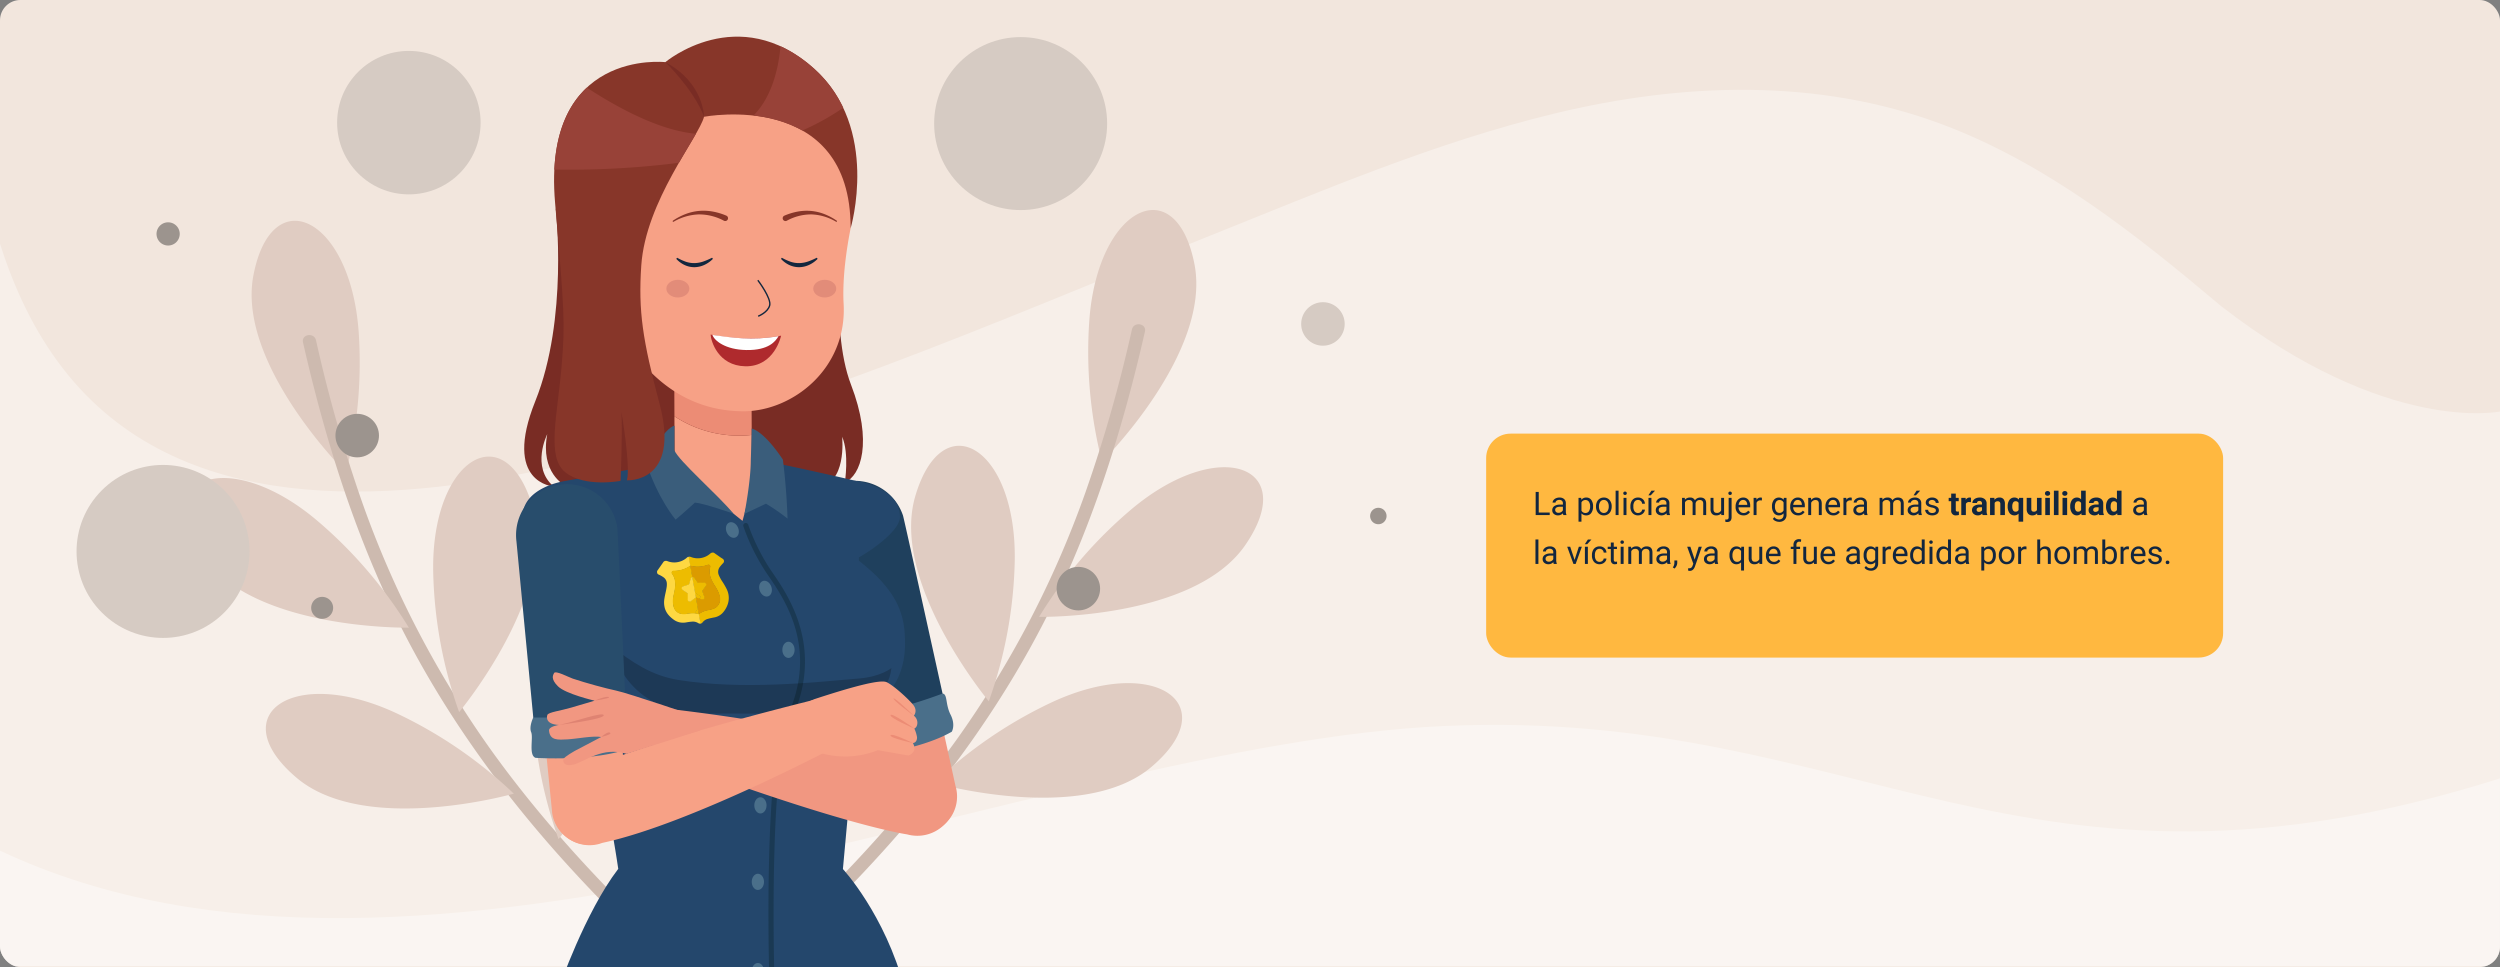<svg xmlns="http://www.w3.org/2000/svg" xmlns:xlink="http://www.w3.org/1999/xlink" width="1228" height="475" viewBox="0 0 1228 475">
  <rect x="0" y="0" width="1228" height="475" fill="#808080" stroke="none"/>
  <defs>
    <clipPath id="clip-path">
      <rect id="Rectángulo_35867" data-name="Rectángulo 35867" width="1228" height="475" rx="10" fill="none"/>
    </clipPath>
    <clipPath id="clip-path-2">
      <rect id="Rectángulo_35868" data-name="Rectángulo 35868" width="1227.694" height="475" rx="13" transform="translate(0.285)" fill="none"/>
    </clipPath>
  </defs>
  <g id="pasos7" transform="translate(-185.999 -6514.488)">
    <g id="Grupo_132115" data-name="Grupo 132115" transform="translate(185.999 6514.488)">
      <g id="Grupo_131933" data-name="Grupo 131933">
        <g id="Grupo_131932" data-name="Grupo 131932" clip-path="url(#clip-path)">
          <g id="Enmascarar_grupo_70" data-name="Enmascarar grupo 70">
            <g id="Grupo_131152" data-name="Grupo 131152">
              <rect id="Rectángulo_35714" data-name="Rectángulo 35714" width="1228" height="475" fill="#f2e6dd"/>
              <path id="Trazado_123569" data-name="Trazado 123569" d="M1228,202.125s-55.28,11.708-136.984-51.752c-41.708-35.172-85.719-70.1-137.148-89.333C892.731,38.169,826.381,40.615,763.72,55.729c-58.168,14.031-114.1,37.894-169.471,60.092C488.412,158.251,382.378,205.6,270.613,229.838,189.765,247.369,87.7,254.478,30.862,180.951,16.807,162.769,6.919,141.6,0,119.689V474.648H1227.965C1227.965,387.6,1228,202.125,1228,202.125Z" fill="#fff" opacity="0.36" style="isolation: isolate"/>
              <path id="Trazado_123570" data-name="Trazado 123570" d="M0,417.838c208.4,98.208,506.15-52.248,710.014-61.255s283.087,100,517.965,25.764v92.3H0Z" fill="#fff" opacity="0.39" style="isolation: isolate"/>
            </g>
          </g>
        </g>
      </g>
      <g id="Grupo_132065" data-name="Grupo 132065" transform="translate(-0.131)">
        <g id="Grupo_132064" data-name="Grupo 132064" clip-path="url(#clip-path-2)">
          <g id="Grupo_132155" data-name="Grupo 132155" transform="translate(0.707 -8.856)">
            <g id="Grupo_132125" data-name="Grupo 132125" transform="translate(398.138 112.019)">
              <g id="Grupo_132124" data-name="Grupo 132124">
                <g id="Grupo_132117" data-name="Grupo 132117" transform="translate(135.817)">
                  <path id="Trazado_125192" data-name="Trazado 125192" d="M573.614,241.087s53.909-53.514,45.415-97c-9.13-46.743-47.48-28.413-51.637,27.453A218.484,218.484,0,0,0,573.614,241.087Z" transform="translate(-566.838 -117.462)" fill="#e0ccc2"/>
                </g>
                <g id="Grupo_132119" data-name="Grupo 132119" transform="translate(4.154 56.122)">
                  <g id="Grupo_132118" data-name="Grupo 132118">
                    <path id="Trazado_125193" data-name="Trazado 125193" d="M426.761,459.1c24.264-24.3,47.037-50.08,67.085-78A489.815,489.815,0,0,0,557.06,259.758a702.25,702.25,0,0,0,22.831-80.023c.921-4.042,7.317-3.018,6.388,1.059-10.741,47.115-25.169,93.543-46.7,136.92-21.311,42.944-49.3,82.088-81.351,117.65Q446.4,448.5,433.918,461.023Z" transform="translate(-426.761 -177.171)" fill="#cdbaaf"/>
                  </g>
                </g>
                <g id="Grupo_132120" data-name="Grupo 132120" transform="translate(111.682 126.34)">
                  <path id="Trazado_125194" data-name="Trazado 125194" d="M541.161,325.382s75.948,1.3,101.181-35.115c27.125-39.146-12.759-53.84-55.689-17.851A218.447,218.447,0,0,0,541.161,325.382Z" transform="translate(-541.161 -251.876)" fill="#e0ccc2"/>
                </g>
                <g id="Grupo_132121" data-name="Grupo 132121" transform="translate(48.829 115.817)">
                  <path id="Trazado_125195" data-name="Trazado 125195" d="M512.451,366.174s-48.638-58.345-36.093-100.836c13.485-45.677,49.94-23.823,48.826,32.186A218.427,218.427,0,0,1,512.451,366.174Z" transform="translate(-474.29 -240.68)" fill="#e0ccc2"/>
                </g>
                <g id="Grupo_132122" data-name="Grupo 132122" transform="translate(0 178.198)">
                  <path id="Trazado_125196" data-name="Trazado 125196" d="M460.5,432.542S411.865,374.2,424.409,331.706c13.485-45.677,49.94-23.823,48.827,32.187A218.442,218.442,0,0,1,460.5,432.542Z" transform="translate(-422.341 -307.048)" fill="#e0ccc2"/>
                </g>
                <g id="Grupo_132123" data-name="Grupo 132123" transform="translate(60.125 232.391)">
                  <path id="Trazado_125197" data-name="Trazado 125197" d="M486.309,413.687s73.053,20.808,106.811-7.885c36.289-30.844,1.531-55.31-49.218-31.585A218.469,218.469,0,0,0,486.309,413.687Z" transform="translate(-486.309 -364.704)" fill="#e0ccc2"/>
                </g>
              </g>
            </g>
            <g id="Grupo_132134" data-name="Grupo 132134" transform="translate(90.212 117.322)">
              <g id="Grupo_132133" data-name="Grupo 132133">
                <g id="Grupo_132126" data-name="Grupo 132126" transform="translate(32.81)">
                  <path id="Trazado_125198" data-name="Trazado 125198" d="M175.965,246.729s-53.908-53.514-45.414-97c9.13-46.742,47.479-28.412,51.636,27.454A218.453,218.453,0,0,1,175.965,246.729Z" transform="translate(-129.643 -123.104)" fill="#e0ccc2"/>
                </g>
                <g id="Grupo_132128" data-name="Grupo 132128" transform="translate(57.961 56.122)">
                  <g id="Grupo_132127" data-name="Grupo 132127">
                    <path id="Trazado_125199" data-name="Trazado 125199" d="M316.011,464.74c-24.264-24.3-47.037-50.08-67.084-78A489.76,489.76,0,0,1,185.712,265.4a702.234,702.234,0,0,1-22.831-80.023c-.921-4.043-7.317-3.018-6.388,1.059,10.742,47.114,25.169,93.543,46.7,136.92,21.312,42.944,49.3,82.088,81.352,117.65q11.836,13.133,24.314,25.658Z" transform="translate(-156.401 -182.812)" fill="#cdbaaf"/>
                  </g>
                </g>
                <g id="Grupo_132129" data-name="Grupo 132129" transform="translate(0 126.34)">
                  <path id="Trazado_125200" data-name="Trazado 125200" d="M204.778,331.024s-75.948,1.3-101.181-35.116c-27.125-39.145,12.759-53.84,55.689-17.85A218.446,218.446,0,0,1,204.778,331.024Z" transform="translate(-94.736 -257.518)" fill="#e0ccc2"/>
                </g>
                <g id="Grupo_132130" data-name="Grupo 132130" transform="translate(121.978 115.816)">
                  <path id="Trazado_125201" data-name="Trazado 125201" d="M237.267,371.816s48.639-58.346,36.093-100.837c-13.485-45.677-49.94-23.823-48.826,32.187A218.467,218.467,0,0,0,237.267,371.816Z" transform="translate(-224.509 -246.321)" fill="#e0ccc2"/>
                </g>
                <g id="Grupo_132131" data-name="Grupo 132131" transform="translate(170.806 178.198)">
                  <path id="Trazado_125202" data-name="Trazado 125202" d="M289.216,438.184s48.638-58.345,36.093-100.837c-13.484-45.677-49.94-23.822-48.826,32.187A218.459,218.459,0,0,0,289.216,438.184Z" transform="translate(-276.458 -312.69)" fill="#e0ccc2"/>
                </g>
                <g id="Grupo_132132" data-name="Grupo 132132" transform="translate(39.798 232.391)">
                  <path id="Trazado_125203" data-name="Trazado 125203" d="M258.879,419.328s-73.053,20.809-106.811-7.884c-36.289-30.844-1.531-55.31,49.218-31.585A218.455,218.455,0,0,1,258.879,419.328Z" transform="translate(-137.078 -370.346)" fill="#e0ccc2"/>
                </g>
              </g>
            </g>
            <g id="Grupo_132135" data-name="Grupo 132135" transform="translate(19.424 27.072)">
              <circle id="Elipse_4837" data-name="Elipse 4837" cx="31.947" cy="31.947" r="31.947" transform="matrix(0.226, -0.974, 0.974, 0.226, 269.446, 234.364)" fill="#d6cbc3"/>
              <circle id="Elipse_4838" data-name="Elipse 4838" cx="42.487" cy="42.487" r="42.487" transform="translate(0 252.644) rotate(-45)" fill="#d6cbc3"/>
              <circle id="Elipse_4839" data-name="Elipse 4839" cx="42.487" cy="42.487" r="42.487" transform="translate(438.853)" fill="#d6cbc3"/>
              <circle id="Elipse_4840" data-name="Elipse 4840" cx="35.236" cy="35.236" r="35.236" transform="translate(145.595 6.79)" fill="#d6cbc3"/>
              <circle id="Elipse_4841" data-name="Elipse 4841" cx="10.688" cy="10.688" r="10.688" transform="translate(619.137 130.218)" fill="#d6cbc3"/>
              <circle id="Elipse_4842" data-name="Elipse 4842" cx="8.604" cy="8.604" r="8.604" transform="matrix(0.169, -0.986, 0.986, 0.169, 358.675, 100.823)" fill="#d6cbc3"/>
            </g>
            <g id="Grupo_132154" data-name="Grupo 132154" transform="translate(76.299 26.856)">
              <path id="Trazado_125204" data-name="Trazado 125204" d="M429.025,123.111s-7.369,51.62,3.557,80.007,4.795,44.859-2.994,48.1c0,0,2.23-14.08-1.319-22.43,0,0,2.5,24.214-12.524,24.421,0,0-24.525,6.263-48.321,0,0,0-42.269,10.646-75.458-.626,0,0-12.108-6.053-8.559-25.048,0,0-8.135,16.074,3.134,25.674,0,0-25.261-1.46-8.98-41.956S287.587,116.8,287.587,116.8Z" transform="translate(-91.477 -32.259)" fill="#792c24"/>
              <g id="Grupo_132137" data-name="Grupo 132137" transform="translate(317.886 217.903)">
                <path id="Trazado_125205" data-name="Trazado 125205" d="M422.942,290.474a21.447,21.447,0,0,1,40.837-13.126c.571,1.774,29.165,131.713,29.165,131.713a18.138,18.138,0,0,1-34.529,11.1Z" transform="translate(-418.362 -258.912)" fill="#f19781"/>
                <g id="Grupo_132136" data-name="Grupo 132136">
                  <path id="Trazado_125206" data-name="Trazado 125206" d="M444.678,383.993l-25.365-92.734a25,25,0,0,1,47.621-15.225c.424,1.323,12.458,55.8,21.447,96.6A144.356,144.356,0,0,1,444.678,383.993Z" transform="translate(-418.135 -258.685)" fill="#1f405d"/>
                  <path id="Trazado_125207" data-name="Trazado 125207" d="M487.862,370.151a222.15,222.15,0,0,1-44.123,11.609s-1.4,4.754.215,7.293.6,11.365,4.27,12.046c0,0,28.151-2.939,44.17-12.205,0,0,2.006-3.3-.606-8.4S490.4,370.431,487.862,370.151Z" transform="translate(-419.64 -265.381)" fill="#4a6f8a"/>
                </g>
              </g>
              <g id="Grupo_132142" data-name="Grupo 132142" transform="translate(179.786 155.255)">
                <g id="Grupo_132141" data-name="Grupo 132141" transform="translate(0)">
                  <g id="Grupo_132139" data-name="Grupo 132139" transform="translate(70.98)">
                    <g id="Grupo_132138" data-name="Grupo 132138" transform="translate(3.518)">
                      <path id="Trazado_125208" data-name="Trazado 125208" d="M388.563,234.418l.12,31-37.925.149-.159-40.324A57.641,57.641,0,0,0,388.563,234.418Z" transform="translate(-350.477 -194.028)" fill="#f7a186"/>
                      <path id="Trazado_125209" data-name="Trazado 125209" d="M350.591,223.246l-.122-31.064,37.926-.149.16,40.391A57.641,57.641,0,0,1,350.591,223.246Z" transform="translate(-350.469 -192.033)" fill="#ec8c75"/>
                    </g>
                    <path id="Trazado_125210" data-name="Trazado 125210" d="M380.779,284.751c-13.653.318-30.608-31.009-34.053-35.119,7.353-1.316,18.394-3.889,24.8-3.961,6.072-.066,15.08,1.973,21.331,3.073C392.6,251.745,395.343,284.414,380.779,284.751Z" transform="translate(-346.726 -195.255)" fill="#f7a186"/>
                  </g>
                  <path id="Trazado_125211" data-name="Trazado 125211" d="M271.21,276.118c0-14.716,20.756-17.69,20.756-17.69,10.8-2.035,28.316-4.638,39.779-7.4,0,0,5.41-1.211,12.425-2.468,3.444,4.109,35.1,29.439,35.1,29.439s7.421-27.107,7.68-30.106c6.639,1.167,11.72,2.392,11.72,2.392,20.38,4.285,36.61,8.145,36.61,8.145s21.31,2.974,21.31,17.69c0,6.649-13.911,16.351-20.173,19.806v1.626c20.038,15.67,22.675,27.411,22.675,40.785,0,27.956-23.578,34.806-23.578,34.806l-6.981,76.436c-43.731,22.883-110.3-.634-110.3-.634-7.242-49.335-18.578-81.042-23.815-112.581a289.143,289.143,0,0,1-3.284-40.886C284.387,291.69,271.21,282.5,271.21,276.118Z" transform="translate(-271.21 -195.388)" fill="#24476c"/>
                  <path id="Trazado_125212" data-name="Trazado 125212" d="M390.748,231.667s5.636.747,15.317,15.248c0,0,1.8,13.326,2.287,28.967a97.76,97.76,0,0,0-10.59-7.315l-10.589,5.01s3.134-15.942,3.134-26.494C390.306,247.084,390.748,235,390.748,231.667Z" transform="translate(-278.176 -194.414)" fill="#3a5d7b"/>
                  <path id="Trazado_125213" data-name="Trazado 125213" d="M349.712,230.177l-.034,12.055c1.954,5.088,21.472,22,29.035,31.146,0,0-15.005-5.233-18.958-5.422,0,0-6.609,6.046-9.5,8.349,0,0-8.688-10.13-14.717-28.7C335.542,247.6,344.826,231.154,349.712,230.177Z" transform="translate(-275.074 -194.324)" fill="#3a5d7b"/>
                  <path id="Trazado_125214" data-name="Trazado 125214" d="M429.672,461.8s20.672,22.234,30.32,58.554c0,0-8.2,31.172-45.925,36.407l-18.131-40.793-19.685,40.79s-53.217,4.612-86.054-36.4c0,0,12.857-37.263,29.148-58.554Z" transform="translate(-272.351 -208.238)" fill="#24476c"/>
                  <g id="Grupo_132140" data-name="Grupo 132140" transform="translate(108.423 83.645)">
                    <path id="Trazado_125215" data-name="Trazado 125215" d="M400.53,502.289h0c.692,0,1.272-.385,1.254-1.078-.016-.572-2.678-101.2,7.654-122.04,17.675-35.653-.625-62.283-8.441-73.678l-.67-.95a100.945,100.945,0,0,1-11.321-22.66,1.254,1.254,0,0,0-2.384.782,101.427,101.427,0,0,0,11.636,23.314l.672.982c8.207,11.966,25.284,36.866,8.262,71.2-10.607,21.394-7.978,120.756-7.914,123.119C399.3,501.96,399.855,502.289,400.53,502.289Z" transform="translate(-386.562 -281.024)" fill="#1a3953"/>
                  </g>
                  <path id="Trazado_125216" data-name="Trazado 125216" d="M406.995,347.051c0-2.2,1.346-3.981,3.007-3.981s3.008,1.783,3.008,3.981-1.345,3.98-3.008,3.98S406.995,349.25,406.995,347.051Z" transform="translate(-279.367 -201.106)" fill="#4a6f8a"/>
                  <path id="Trazado_125217" data-name="Trazado 125217" d="M395.166,316.079c-.731-2.072-.055-4.2,1.511-4.755s3.43.681,4.161,2.754.055,4.2-1.511,4.753S395.9,318.153,395.166,316.079Z" transform="translate(-278.638 -199.191)" fill="#4a6f8a"/>
                  <path id="Trazado_125218" data-name="Trazado 125218" d="M377.915,285.623c-.869-2.017-.338-4.187,1.188-4.844s3.467.446,4.337,2.465.337,4.187-1.187,4.846S378.786,287.644,377.915,285.623Z" transform="translate(-277.595 -197.352)" fill="#4a6f8a"/>
                  <path id="Trazado_125219" data-name="Trazado 125219" d="M398.793,387.606c.527-2.134,2.322-3.528,4.008-3.112s2.629,2.484,2.1,4.619-2.32,3.527-4.008,3.111S398.267,389.741,398.793,387.606Z" transform="translate(-278.865 -203.59)" fill="#4a6f8a"/>
                  <path id="Trazado_125220" data-name="Trazado 125220" d="M392.338,428.331c0-2.2,1.346-3.982,3.008-3.982s3.007,1.783,3.007,3.982-1.345,3.98-3.007,3.98S392.338,430.529,392.338,428.331Z" transform="translate(-278.486 -205.988)" fill="#4a6f8a"/>
                  <path id="Trazado_125221" data-name="Trazado 125221" d="M391.005,468.3c0-2.2,1.347-3.982,3.008-3.982s3.008,1.784,3.008,3.982-1.345,3.98-3.008,3.98S391.005,470.5,391.005,468.3Z" transform="translate(-278.406 -208.389)" fill="#4a6f8a"/>
                  <path id="Trazado_125222" data-name="Trazado 125222" d="M391.005,514.94c0-2.2,1.347-3.982,3.008-3.982s3.008,1.783,3.008,3.982-1.345,3.98-3.008,3.98S391.005,517.138,391.005,514.94Z" transform="translate(-278.406 -211.191)" fill="#4a6f8a"/>
                  <path id="Trazado_125223" data-name="Trazado 125223" d="M455.209,356.122s-4.958,4.2-15.74,5.126c-21.761,1.879-57.454,5.793-88.921.737-13.2-2.121-22.9-8.789-32.845-16.582,0,0,5.926,33.835,47.292,33.152S452.615,382.955,455.209,356.122Z" transform="translate(-274.003 -201.246)" opacity="0.2"/>
                  <g id="Q4mahs" transform="matrix(0.985, -0.174, 0.174, 0.985, -2911.058, -2193.938)">
                    <g id="Grupo_133787" data-name="Grupo 133787" transform="translate(2530.703 2779.084)">
                      <path id="Trazado_126891" data-name="Trazado 126891" d="M2784.136,2812.429h-.26a.4.4,0,0,1-.145-.344q-.02-2.052,0-4.1a.562.562,0,0,1,.053-.25,2.276,2.276,0,0,1,1.073-.564,10.565,10.565,0,0,1,3.55-.692,14.923,14.923,0,0,0,3.353-.3,4.806,4.806,0,0,0,3.62-4.439,12.185,12.185,0,0,0-.852-4.853c-.453-1.286-1.047-2.521-1.438-3.831a12.731,12.731,0,0,1-.6-3.311,7.734,7.734,0,0,1,.686-3.561c.055-.118.1-.24.145-.362a.814.814,0,0,0-.918-1.124c-.5.06-1,.149-1.512.195a13.877,13.877,0,0,1-4.131-.261,15.3,15.3,0,0,1-2.652-.863.7.7,0,0,1-.332-.248,1.059,1.059,0,0,1-.053-.446q-.007-1.714,0-3.428a.933.933,0,0,1,.06-.443c.094-.16.25-.111.38-.1a1.793,1.793,0,0,1,.723.273,9.121,9.121,0,0,0,5.494,1.345,8.921,8.921,0,0,0,4.166-1.334,1.943,1.943,0,0,1,1.527-.227,1.014,1.014,0,0,1,.485.31c.889.888,1.781,1.774,2.665,2.668.32.324.688.594,1,.929a1.361,1.361,0,0,1-.181,1.99,19.83,19.83,0,0,0-2,1.6,4.028,4.028,0,0,0-1.175,3.918,18.965,18.965,0,0,0,1.149,3.412,33.728,33.728,0,0,1,1.431,3.935,9.671,9.671,0,0,1-1.164,8.128,11.849,11.849,0,0,1-3.064,3.276,7.536,7.536,0,0,1-3.352,1.23c-.625.087-1.257.025-1.88.076a24.8,24.8,0,0,0-2.556.166,4.938,4.938,0,0,0-2.5,1.226A1.681,1.681,0,0,1,2784.136,2812.429Z" transform="translate(-2767.225 -2779.084)" fill="#edbc00"/>
                      <path id="Trazado_126892" data-name="Trazado 126892" d="M2547.357,2779.153q0,2.208,0,4.415c0,.018-.007.036-.01.053a.311.311,0,0,1-.17.141,14.229,14.229,0,0,1-6.428,1.179,15.543,15.543,0,0,1-1.836-.221.86.86,0,0,0-.885.27.838.838,0,0,0-.083.946,7.788,7.788,0,0,1,.719,2.317,10.066,10.066,0,0,1-.184,3.542,25.875,25.875,0,0,1-1.372,4.022,17.661,17.661,0,0,0-1.147,3.786,7.543,7.543,0,0,0,.032,3.059,4.6,4.6,0,0,0,3.464,3.511,8.167,8.167,0,0,0,2.054.272,15.252,15.252,0,0,1,3.768.375,13.761,13.761,0,0,1,1.728.622.93.93,0,0,1,.324.2l.022.046q0,2.375,0,4.75h-.26a2.1,2.1,0,0,1-.913-.52,4.865,4.865,0,0,0-2.641-1.152,31.187,31.187,0,0,0-3.176-.137,8.37,8.37,0,0,1-2.981-.569,7.77,7.77,0,0,1-2.91-2.073,14.268,14.268,0,0,1-1.932-2.56,9.122,9.122,0,0,1-1.133-3.4,11,11,0,0,1,.672-4.939c.577-1.7,1.377-3.321,1.945-5.028a8.9,8.9,0,0,0,.479-2.083,3.875,3.875,0,0,0-.954-2.945,12.926,12.926,0,0,0-2.179-1.834,1.382,1.382,0,0,1-.669-.862v-.521a1.419,1.419,0,0,1,.494-.875c1.088-1.071,2.159-2.158,3.244-3.233a1.546,1.546,0,0,1,1.295-.608,1.916,1.916,0,0,1,.829.239,9.185,9.185,0,0,0,5.672,1.389,9.08,9.08,0,0,0,4.212-1.393A1.15,1.15,0,0,1,2547.357,2779.153Z" transform="translate(-2530.703 -2779.098)" fill="#fed842"/>
                      <path id="Trazado_126893" data-name="Trazado 126893" d="M2783.836,2847.639c.749.183,1.436.545,2.182.741a13.711,13.711,0,0,0,4.757.443c.519-.047,1.03-.13,1.543-.2a1,1,0,0,1,.99.354.926.926,0,0,1,.1,1.039,7.936,7.936,0,0,0-.739,2.378,9.839,9.839,0,0,0,.183,3.413,25.941,25.941,0,0,0,1.384,4.054,17.684,17.684,0,0,1,1.138,3.755,6.829,6.829,0,0,1-.379,4.165,4.979,4.979,0,0,1-3.788,2.755,14.411,14.411,0,0,1-2.587.168,11.065,11.065,0,0,0-4.318.927,1.258,1.258,0,0,1-.466.133h0c-.162-.121-.152-.3-.151-.47,0-.688-.033-1.377.023-2.064a.582.582,0,0,0-.032-.221c.016-1.63,0-3.26.008-4.89,0-.738.106-.8.755-.485.32.157.638.316.941.5.4.217.806.415,1.211.62a.82.82,0,0,0,.922-.067.842.842,0,0,0,.292-.874c-.162-.838-.292-1.682-.442-2.522a.871.871,0,0,1,.343-.906,23.648,23.648,0,0,0,1.9-1.865.792.792,0,0,0-.4-1.313,12.181,12.181,0,0,0-1.6-.266c-.115-.008-.229-.028-.343-.04a1.681,1.681,0,0,0-.491-.089c-.114-.009-.227-.02-.341-.028a.7.7,0,0,1-.654-.523c-.341-.817-.785-1.586-1.159-2.388a.888.888,0,0,0-.416-.393c-.167-.09-.372-.13-.476-.317a1.489,1.489,0,0,1-.039-.418c0-1.51,0-3.02,0-4.53a.824.824,0,0,1,.156-.578Z" transform="translate(-2767.181 -2843.169)" fill="#db9b00"/>
                      <path id="Trazado_126894" data-name="Trazado 126894" d="M2618.653,2847.638v5.585c0,.017,0,.033-.005.05a.24.24,0,0,1-.16.152,1.162,1.162,0,0,0-.708.714c-.361.716-.724,1.432-1.074,2.153a.786.786,0,0,1-.669.48c-.761.1-1.521.216-2.283.312-.119.015-.234.046-.35.071a.815.815,0,0,0-.692.607.855.855,0,0,0,.306.876c.629.566,1.2,1.195,1.811,1.774a.832.832,0,0,1,.277.839q-.235,1.244-.44,2.494a.862.862,0,0,0,.288.907.831.831,0,0,0,.977.039c.762-.435,1.565-.794,2.328-1.228a.44.44,0,0,0,.241-.423c0-.477,0-.954,0-1.431a.63.63,0,0,1,.083-.437c.148-.111.267-.031.37.069q1,.969,1.965,1.966a.334.334,0,0,1,.008.516c-.218.214-.372.515-.721.561-.425-.213-.854-.418-1.274-.642-.238-.128-.291-.059-.29.188.005,1.713,0,3.426,0,5.138a1.709,1.709,0,0,1-.447.624c-.389.374-.77.758-1.145,1.146a.994.994,0,0,1-.483.3,16.992,16.992,0,0,0-3.933-.378,6.875,6.875,0,0,1-2.69-.535,4.752,4.752,0,0,1-2.941-4.187,12.251,12.251,0,0,1,1.031-5.534c.427-1.124.912-2.225,1.27-3.376a11.183,11.183,0,0,0,.556-4.286,7.065,7.065,0,0,0-.553-2.2c-.072-.169-.142-.341-.225-.5a.958.958,0,0,1,.114-1.1,1,1,0,0,1,1.034-.314,14.922,14.922,0,0,0,2.582.241,13.415,13.415,0,0,0,4.917-.926A5.435,5.435,0,0,1,2618.653,2847.638Z" transform="translate(-2601.999 -2843.169)" fill="#edbc00"/>
                      <path id="Trazado_126895" data-name="Trazado 126895" d="M2754.226,3176.919c.67-.712,1.357-1.407,2.075-2.072q0,1.4,0,2.794a8.544,8.544,0,0,1-1.309-.471C2754.738,3177.1,2754.483,3177,2754.226,3176.919Z" transform="translate(-2739.654 -3149.046)" fill="#edbc00"/>
                      <path id="Trazado_126896" data-name="Trazado 126896" d="M2785.441,2944.377c.2-.212.4-.429.6-.633.122-.119.158-.208.017-.345-.729-.711-1.45-1.429-2.174-2.145-.2-.117-.154-.321-.156-.5-.012-.941-.005-1.881-.005-2.822q0-1.995,0-3.99a.909.909,0,0,1,.145-.617l.013-.016a1.135,1.135,0,0,1,.974.691c.394.838.808,1.666,1.2,2.507.1.217.262.183.428.19.1.077.227-.014.324.064a1.467,1.467,0,0,1,.521.066c.1.077.228-.015.324.064a9.428,9.428,0,0,1,1.661.259.94.94,0,0,1,.477,1.531c-.617.665-1.274,1.295-1.944,1.906a.736.736,0,0,0-.284.783c.167.825.28,1.66.438,2.487a1.008,1.008,0,0,1-.321,1.026.96.96,0,0,1-1.07.118C2786.206,2944.825,2785.829,2944.589,2785.441,2944.377Z" transform="translate(-2767.23 -2923.259)" fill="#edbc00"/>
                      <path id="Trazado_126897" data-name="Trazado 126897" d="M2826.348,2985.332a.483.483,0,0,1-.324-.063A.462.462,0,0,1,2826.348,2985.332Z" transform="translate(-2806.771 -2971.826)" fill="#ebb80d"/>
                      <path id="Trazado_126898" data-name="Trazado 126898" d="M2839.314,2987.327a.482.482,0,0,1-.324-.064A.463.463,0,0,1,2839.314,2987.327Z" transform="translate(-2818.891 -2973.69)" fill="#ebb70d"/>
                      <path id="Trazado_126899" data-name="Trazado 126899" d="M2698.287,2933.558q0,3.426.009,6.853c0,.357,0,.714.008,1.072,0,.661-.01,1.322-.005,1.983a.4.4,0,0,1-.233.415c-.8.409-1.6.825-2.388,1.253a1,1,0,0,1-1.511-1.13c.162-.873.306-1.748.465-2.621a.413.413,0,0,0-.127-.409c-.637-.618-1.267-1.245-1.907-1.86a1.071,1.071,0,0,1-.4-1.07.953.953,0,0,1,.861-.731c.888-.132,1.776-.263,2.666-.378a.512.512,0,0,0,.449-.309c.37-.76.762-1.509,1.128-2.271A1.217,1.217,0,0,1,2698.287,2933.558Z" transform="translate(-2681.644 -2923.488)" fill="#fed842"/>
                    </g>
                  </g>
                </g>
              </g>
              <g id="Grupo_132148" data-name="Grupo 132148" transform="translate(195.286)">
                <g id="Grupo_132147" data-name="Grupo 132147" transform="translate(6.607 12.486)">
                  <g id="Grupo_132145" data-name="Grupo 132145" transform="translate(15.54)">
                    <path id="Trazado_125224" data-name="Trazado 125224" d="M312.27,125.247S298.911,40.084,369.464,40.14c72.221.058,65.47,74.043,65.306,81.7-1.847,9.3-4.149,24.175-3.43,37.006,1.8,32.02-25.215,52.855-49.2,52.826-46.075-.059-63.058-45.417-63.058-45.417A202.27,202.27,0,0,1,312.27,125.247Z" transform="translate(-311.262 -40.14)" fill="#f7a186"/>
                    <g id="Grupo_132144" data-name="Grupo 132144" transform="translate(54.748 133.846)">
                      <g id="Grupo_132143" data-name="Grupo 132143" transform="translate(0 0)">
                        <path id="Trazado_125225" data-name="Trazado 125225" d="M369.509,182.54s17.892,3.944,34.634.54c0,0-3.192,15.3-17.556,15.048C373.052,197.888,369.622,185.509,369.509,182.54Z" transform="translate(-369.509 -182.54)" fill="#af2a2d"/>
                        <path id="Trazado_125226" data-name="Trazado 125226" d="M387.15,190.158c11.04.171,14.352-4.357,15.78-6.827-12.995,2.354-23.411.663-32.49-.6C371.383,185.513,376.743,189.995,387.15,190.158Z" transform="translate(-369.565 -182.551)" fill="#fff"/>
                      </g>
                    </g>
                    <g id="Grupo_131118" data-name="Grupo 131118" transform="translate(33.012 73.019)">
                      <ellipse id="Elipse_4807" data-name="Elipse 4807" cx="5.649" cy="4.342" rx="5.649" ry="4.342" transform="translate(0 33.934)" fill="#e28c79"/>
                      <ellipse id="Elipse_4808" data-name="Elipse 4808" cx="5.649" cy="4.342" rx="5.649" ry="4.342" transform="translate(72.146 33.934)" fill="#e28c79"/>
                      <path id="Trazado_123511" data-name="Trazado 123511" d="M394.451,172.138l-.246-.645c.045-.018,4.542-1.769,5.439-5.053s-5.689-12.006-5.756-12.094l.55-.418c.281.368,6.862,9.073,5.873,12.693S394.649,172.064,394.451,172.138Z" transform="translate(-349.238 -119.994)" fill="#13273e"/>
                      <g id="Grupo_131114" data-name="Grupo 131114" transform="translate(3.097)">
                        <path id="Trazado_123512" data-name="Trazado 123512" d="M349.808,122.71a30.517,30.517,0,0,1,5.982-3.162,25.144,25.144,0,0,1,6.661-1.611,25.523,25.523,0,0,1,6.92.3,31.413,31.413,0,0,1,6.651,2,1.382,1.382,0,1,1-1.066,2.551c-.034-.015-.072-.032-.105-.049a25.763,25.763,0,0,0-12.3-3.1,26.246,26.246,0,0,0-12.415,3.614.311.311,0,0,1-.328-.527Z" transform="translate(-349.679 -117.826)" fill="#873629"/>
                        <path id="Trazado_123513" data-name="Trazado 123513" d="M433.376,123.237a25.349,25.349,0,0,0-12.162-3.6,24.84,24.84,0,0,0-12.033,3.115,1.383,1.383,0,0,1-1.3-2.441c.034-.018.072-.037.107-.052a30.579,30.579,0,0,1,6.526-2,24.562,24.562,0,0,1,6.8-.306,24.236,24.236,0,0,1,6.542,1.606,29.6,29.6,0,0,1,5.851,3.155.311.311,0,1,1-.332.526h0Z" transform="translate(-353.131 -117.827)" fill="#873629"/>
                      </g>
                      <g id="Grupo_131115" data-name="Grupo 131115" transform="translate(4.861 23.089)">
                        <path id="Trazado_123516" data-name="Trazado 123516" d="M351.986,142.4a26.642,26.642,0,0,0,4.205,1.938,12.756,12.756,0,0,0,4.339.693,14.279,14.279,0,0,0,4.347-.79,35.808,35.808,0,0,0,4.273-1.851l.41.555a14.149,14.149,0,0,1-4.032,2.893,11.989,11.989,0,0,1-4.971,1.2,11.261,11.261,0,0,1-5.012-1.114,12.829,12.829,0,0,1-3.988-2.986Z" transform="translate(-351.556 -142.39)" fill="#13273e"/>
                        <path id="Trazado_123517" data-name="Trazado 123517" d="M406.712,142.4a26.593,26.593,0,0,0,4.2,1.938,12.751,12.751,0,0,0,4.338.693,14.285,14.285,0,0,0,4.348-.79,35.875,35.875,0,0,0,4.273-1.851l.41.555a14.122,14.122,0,0,1-4.032,2.893,11.989,11.989,0,0,1-4.971,1.2,11.268,11.268,0,0,1-5.013-1.114,12.836,12.836,0,0,1-3.987-2.986Z" transform="translate(-354.843 -142.39)" fill="#13273e"/>
                      </g>
                    </g>
                  </g>
                  <g id="Grupo_132146" data-name="Grupo 132146" transform="translate(0 84.759)">
                    <path id="Trazado_125227" data-name="Trazado 125227" d="M312.922,130.887s6.6,1.447,8.9,20.024-2.345,20.123-3.73,20.759c0,0-16.832,4.706-22.671-23.148C290.566,125.386,312.922,130.887,312.922,130.887Z" transform="translate(-294.729 -130.316)" fill="#f7a186"/>
                    <path id="Trazado_125228" data-name="Trazado 125228" d="M317.883,159.189s-12.261-6.14-2.687-12.3c0,0-3.216-14.039-11.422-10.867s-1.63,16.334,0,19.052C307.189,160.768,317.883,167.744,317.883,159.189Z" transform="translate(-295.03 -130.631)" fill="#d87c68"/>
                  </g>
                </g>
                <path id="Trazado_125229" data-name="Trazado 125229" d="M361.369,66.213s72.221-13.777,71.986,54.828c0,0,14.71-49.32-18.026-78.546-37.261-33.267-72.974-3.114-72.974-3.114S281.621,32.4,288.2,108.5c4.585,53.055,4.914,59.174,3.3,79.1-2.05,25.268-7.776,45.806,1.825,53.32s27.031,4.141,27.031,4.141,1.048-23.554.421-33.886c0,0,4.589,26.4,2.71,33.606,0,0,26.4,1.565,16.074-37.363-8.409-31.682-10.528-45.806-9.022-68.137C332.677,107.542,358.81,76.126,361.369,66.213Z" transform="translate(-287.7 -26.856)" fill="#873629"/>
                <path id="Trazado_125230" data-name="Trazado 125230" d="M303.773,53.5c22.93,14.905,40.364,21.45,53.619,22.673-2.26,3.96-5.222,8.789-8.363,14.249a427.939,427.939,0,0,1-61.192,3.325C288.827,73.772,295.457,61.284,303.773,53.5Z" transform="translate(-287.708 -28.457)" fill="#984238"/>
                <path id="Trazado_125231" data-name="Trazado 125231" d="M405.187,31.865a65.7,65.7,0,0,1,16.4,10.93,60.058,60.058,0,0,1,14.4,19.3,121.626,121.626,0,0,1-20.074,11.157,62.773,62.773,0,0,0-24.027-7.332C401.4,56.392,404.325,41.551,405.187,31.865Z" transform="translate(-293.958 -27.157)" fill="#984238"/>
                <path id="Trazado_125232" data-name="Trazado 125232" d="M345.848,40.181s14,13.474,19.014,26.832C364.862,67.013,364.823,50.3,345.848,40.181Z" transform="translate(-291.193 -27.657)" fill="#792c24"/>
              </g>
              <path id="Trazado_125233" data-name="Trazado 125233" d="M475.386,404.962a18.145,18.145,0,0,1,11.571,22.651A18.7,18.7,0,0,1,464.1,439.778h0s-31.809-4.267-125.689-39.721l6.956-22.1s86.372,9.238,128.552,26.573C474.2,404.645,475.386,404.962,475.386,404.962Z" transform="translate(-95.46 -47.947)" fill="#f19781"/>
              <g id="Grupo_132150" data-name="Grupo 132150" transform="translate(176.571 219.544)">
                <path id="Trazado_125234" data-name="Trazado 125234" d="M272.414,288.845a21.447,21.447,0,0,1,42.448-6.164c.268,1.842,6.9,134.727,6.9,134.727a18.139,18.139,0,0,1-35.9,5.216Z" transform="translate(-268.053 -260.665)" fill="#f7a186"/>
                <path id="Trazado_125235" data-name="Trazado 125235" d="M310.04,443.98A18.144,18.144,0,0,1,287.7,431.818a18.7,18.7,0,0,1,11.994-22.944h0s28.663-14.442,126.161-38.2l6.74,22.165s-76.5,41.153-121.1,50.664C311.2,443.572,310.04,443.98,310.04,443.98Z" transform="translate(-268.938 -267.054)" fill="#f7a186"/>
                <g id="Grupo_132149" data-name="Grupo 132149" transform="translate(0)">
                  <path id="Trazado_125236" data-name="Trazado 125236" d="M277.169,384.526l-9.147-95.7a25,25,0,0,1,49.522-6.861c.2,1.374,2.741,57.109,4.63,98.843A144.36,144.36,0,0,1,277.169,384.526Z" transform="translate(-267.789 -260.432)" fill="#284d6c"/>
                  <path id="Trazado_125237" data-name="Trazado 125237" d="M322.2,378.508a222.3,222.3,0,0,1-45.459,3.9s-2.187,4.444-1.034,7.218-1.352,11.3,2.15,12.6c0,0,28.238,1.917,45.605-4.478,0,0,2.542-2.91.837-8.379S324.659,379.218,322.2,378.508Z" transform="translate(-268.245 -267.524)" fill="#4a6f8a"/>
                </g>
              </g>
              <g id="Grupo_132151" data-name="Grupo 132151" transform="translate(191.781 312.265)">
                <path id="Trazado_125238" data-name="Trazado 125238" d="M359.057,381.27s-34.866-11.922-41.166-13.25c-4.835-1.021-14.619-3.655-21.236-5.87-1.981-.662-8.475-4.153-9.176-2.738-.467.947-1.854,2.818,1.94,6.548s17.974,7.031,17.974,7.031-6.2,1.827-11.461,3.387-11.117,2.239-11.752,3.574c0,0-1.887,4.568,5.645,4.959,0,0-5.013.7-4.829,2.784.434,4.926,4.441,4.535,8.962,4.3s12.776-1.9,16.663-1.165l-13.013,6.847s-4.97,2.779-5.477,3.96.146,3.992,5.041,2.693c5.519-1.465,14.149-8.928,25.9-5.219l36.041-11.448Z" transform="translate(-283.971 -359.077)" fill="#f19781"/>
                <path id="Trazado_125239" data-name="Trazado 125239" d="M290.2,386.228s22.051-2.7,22.034-4.732S297.7,384.754,290.2,386.228Z" transform="translate(-284.345 -360.396)" fill="#df8372"/>
                <path id="Trazado_125240" data-name="Trazado 125240" d="M308.893,373.757s7.6-1.111,7.072-1.732S311.293,372.588,308.893,373.757Z" transform="translate(-285.468 -359.845)" fill="#df8372"/>
                <path id="Trazado_125241" data-name="Trazado 125241" d="M312.326,392.718s4.844-1.15,4.524-1.839C316.1,389.269,312.326,392.718,312.326,392.718Z" transform="translate(-285.674 -360.962)" fill="#df8372"/>
              </g>
              <g id="Grupo_132152" data-name="Grupo 132152" transform="translate(313.693 316.763)">
                <path id="Trazado_125242" data-name="Trazado 125242" d="M425.3,398.707a43.2,43.2,0,0,0,29.011-1.12l15.043,2.62s4.714-1.51,2.169-6.127c0,0,2.072-.039,2.035-2.857a16.725,16.725,0,0,0-1.33-4.266c1.8-.743,2.27-4.383-.235-6.3,0,0,2.074-2.349-.345-5.362-2.219-2.762-9.615-9.55-13.041-11.115s-18.941,2.961-34.449,8.005C407.944,377.457,412.293,395.711,425.3,398.707Z" transform="translate(-413.675 -363.863)" fill="#f7a186"/>
                <path id="Trazado_125243" data-name="Trazado 125243" d="M474.511,395.753s-10.362-5.114-10.986-3.809S474.511,395.753,474.511,395.753Z" transform="translate(-416.668 -365.537)" fill="#ec8c75"/>
                <path id="Trazado_125244" data-name="Trazado 125244" d="M475.217,388s-11.274-8.062-11.691-6.6S475.217,388,475.217,388Z" transform="translate(-416.668 -364.906)" fill="#ec8c75"/>
                <path id="Trazado_125245" data-name="Trazado 125245" d="M475.075,381.183s-9.577-9.337-10-8.472S475.075,381.183,475.075,381.183Z" transform="translate(-416.762 -364.391)" fill="#ec8c75"/>
              </g>
              <g id="Grupo_132153" data-name="Grupo 132153" transform="translate(0 91.199)">
                <circle id="Elipse_4843" data-name="Elipse 4843" cx="10.688" cy="10.688" r="10.688" transform="translate(83.473 104.764) rotate(-45)" fill="#9c948e"/>
                <circle id="Elipse_4844" data-name="Elipse 4844" cx="10.688" cy="10.688" r="10.688" transform="translate(442.121 169.254)" fill="#9c948e"/>
                <path id="Trazado_125246" data-name="Trazado 125246" d="M171.549,325.015a5.389,5.389,0,1,1-5.39-5.389A5.389,5.389,0,0,1,171.549,325.015Z" transform="translate(-84.79 -135.642)" fill="#9c948e"/>
                <path id="Trazado_125247" data-name="Trazado 125247" d="M722.232,277.115a4.035,4.035,0,1,1-4.035-4.035A4.036,4.036,0,0,1,722.232,277.115Z" transform="translate(-118.032 -132.846)" fill="#9c948e"/>
                <path id="Trazado_125248" data-name="Trazado 125248" d="M91.343,129.588a5.7,5.7,0,1,1-5.7-5.7A5.7,5.7,0,0,1,91.343,129.588Z" transform="translate(-79.934 -123.884)" fill="#9c948e"/>
              </g>
            </g>
          </g>
        </g>
      </g>
    </g>
    <g id="Grupo_132156" data-name="Grupo 132156" transform="translate(561.64 4012.128)">
      <rect id="Rectángulo_35706" data-name="Rectángulo 35706" width="362" height="110" rx="12" transform="translate(354.359 2715.36)" fill="#ffb840"/>
      <path id="Trazado_126994" data-name="Trazado 126994" d="M2.828,15.773H8.219V17H1.32V5.625H2.828ZM14.922,17a3.036,3.036,0,0,1-.2-.891,3.225,3.225,0,0,1-2.406,1.047,2.984,2.984,0,0,1-2.051-.707,2.287,2.287,0,0,1-.8-1.793,2.39,2.39,0,0,1,1-2.051,4.733,4.733,0,0,1,2.824-.73H14.7v-.664A1.623,1.623,0,0,0,14.242,10a1.821,1.821,0,0,0-1.336-.449,2.107,2.107,0,0,0-1.3.391,1.151,1.151,0,0,0-.523.945H9.633a2,2,0,0,1,.449-1.223A3.066,3.066,0,0,1,11.3,8.734a4.1,4.1,0,0,1,1.691-.344,3.342,3.342,0,0,1,2.289.73,2.635,2.635,0,0,1,.859,2.012v3.891a4.757,4.757,0,0,0,.3,1.852V17Zm-2.4-1.1a2.54,2.54,0,0,0,1.289-.352,2.127,2.127,0,0,0,.883-.914V12.9H13.563q-2.656,0-2.656,1.555a1.316,1.316,0,0,0,.453,1.063A1.742,1.742,0,0,0,12.523,15.9Zm16.984-3.031a5.062,5.062,0,0,1-.883,3.109,2.829,2.829,0,0,1-2.391,1.18,3.1,3.1,0,0,1-2.422-.977v4.07H22.367V8.547h1.32l.07.938a2.977,2.977,0,0,1,2.453-1.094,2.882,2.882,0,0,1,2.41,1.148,5.117,5.117,0,0,1,.887,3.2ZM28.063,12.7a3.735,3.735,0,0,0-.609-2.258,1.963,1.963,0,0,0-1.672-.828,2.125,2.125,0,0,0-1.969,1.164V14.82A2.129,2.129,0,0,0,25.8,15.977a1.954,1.954,0,0,0,1.652-.824A4.077,4.077,0,0,0,28.063,12.7Zm2.9-.008a4.993,4.993,0,0,1,.488-2.234A3.643,3.643,0,0,1,32.809,8.93,3.7,3.7,0,0,1,34.8,8.391a3.565,3.565,0,0,1,2.793,1.2,4.6,4.6,0,0,1,1.066,3.18v.1a5.036,5.036,0,0,1-.473,2.215,3.589,3.589,0,0,1-1.352,1.527,3.743,3.743,0,0,1-2.02.547,3.556,3.556,0,0,1-2.785-1.2A4.575,4.575,0,0,1,30.961,12.8Zm1.453.172a3.616,3.616,0,0,0,.652,2.258,2.211,2.211,0,0,0,3.5-.012,3.955,3.955,0,0,0,.648-2.418,3.61,3.61,0,0,0-.66-2.254A2.1,2.1,0,0,0,34.8,9.578a2.075,2.075,0,0,0-1.727.852A3.925,3.925,0,0,0,32.414,12.867ZM42.039,17H40.594V5h1.445Zm3.883,0H44.477V8.547h1.445ZM44.359,6.3a.863.863,0,0,1,.215-.594.807.807,0,0,1,.637-.242.819.819,0,0,1,.641.242.854.854,0,0,1,.219.594.826.826,0,0,1-.219.586.834.834,0,0,1-.641.234.821.821,0,0,1-.637-.234A.834.834,0,0,1,44.359,6.3Zm7.266,9.672a2.082,2.082,0,0,0,1.352-.469,1.649,1.649,0,0,0,.641-1.172h1.367a2.621,2.621,0,0,1-.5,1.383,3.293,3.293,0,0,1-1.23,1.047,3.55,3.55,0,0,1-1.629.391A3.482,3.482,0,0,1,48.879,16a4.59,4.59,0,0,1-1.02-3.152v-.242a5.089,5.089,0,0,1,.453-2.2,3.451,3.451,0,0,1,1.3-1.492,3.7,3.7,0,0,1,2-.531,3.39,3.39,0,0,1,2.363.852,3.043,3.043,0,0,1,1,2.211H53.617A1.992,1.992,0,0,0,53,10.105a1.932,1.932,0,0,0-1.379-.527,2.023,2.023,0,0,0-1.707.793,3.724,3.724,0,0,0-.605,2.293v.273a3.65,3.65,0,0,0,.6,2.25A2.033,2.033,0,0,0,51.625,15.977ZM58.18,17H56.727V8.547H58.18ZM58.2,5.008h1.75L57.852,7.3l-1.164,0ZM65.781,17a3.036,3.036,0,0,1-.2-.891,3.225,3.225,0,0,1-2.406,1.047,2.984,2.984,0,0,1-2.051-.707,2.287,2.287,0,0,1-.8-1.793,2.39,2.39,0,0,1,1-2.051,4.733,4.733,0,0,1,2.824-.73h1.406v-.664A1.623,1.623,0,0,0,65.1,10a1.821,1.821,0,0,0-1.336-.449,2.107,2.107,0,0,0-1.3.391,1.151,1.151,0,0,0-.523.945H60.492a2,2,0,0,1,.449-1.223,3.066,3.066,0,0,1,1.219-.934,4.1,4.1,0,0,1,1.691-.344,3.342,3.342,0,0,1,2.289.73A2.635,2.635,0,0,1,67,11.133v3.891a4.757,4.757,0,0,0,.3,1.852V17Zm-2.4-1.1a2.54,2.54,0,0,0,1.289-.352,2.127,2.127,0,0,0,.883-.914V12.9H64.422q-2.656,0-2.656,1.555a1.316,1.316,0,0,0,.453,1.063A1.742,1.742,0,0,0,63.383,15.9Zm11.2-7.352.039.938a3.122,3.122,0,0,1,2.508-1.094A2.417,2.417,0,0,1,79.547,9.75a3.2,3.2,0,0,1,1.1-.984,3.242,3.242,0,0,1,1.6-.375q2.781,0,2.828,2.945V17H83.625V11.422a1.941,1.941,0,0,0-.414-1.355,1.823,1.823,0,0,0-1.391-.449,1.916,1.916,0,0,0-1.336.48,1.949,1.949,0,0,0-.617,1.293V17H78.414V11.461a1.613,1.613,0,0,0-1.8-1.844,1.934,1.934,0,0,0-1.945,1.211V17H73.219V8.547Zm17.883,7.617a3.07,3.07,0,0,1-2.477.992,2.628,2.628,0,0,1-2.059-.785,3.4,3.4,0,0,1-.715-2.324v-5.5h1.445v5.461q0,1.922,1.563,1.922a2.163,2.163,0,0,0,2.2-1.234V8.547h1.445V17H92.5Zm5.094-7.617v9.43q0,2.438-2.211,2.438a2.7,2.7,0,0,1-.883-.14V19.125a2.794,2.794,0,0,0,.656.063.982.982,0,0,0,.738-.262,1.3,1.3,0,0,0,.254-.911V8.547ZM95.969,6.3a.867.867,0,0,1,.215-.59.79.79,0,0,1,.629-.246.819.819,0,0,1,.641.242.854.854,0,0,1,.219.594.826.826,0,0,1-.219.586.834.834,0,0,1-.641.234.808.808,0,0,1-.633-.234A.843.843,0,0,1,95.969,6.3Zm7.43,10.852a3.693,3.693,0,0,1-2.8-1.129,4.19,4.19,0,0,1-1.078-3.02v-.266A5.073,5.073,0,0,1,100,10.5a3.748,3.748,0,0,1,1.344-1.547,3.378,3.378,0,0,1,1.871-.559,3.166,3.166,0,0,1,2.563,1.086,4.7,4.7,0,0,1,.914,3.109v.6h-5.727a3,3,0,0,0,.73,2.02,2.3,2.3,0,0,0,1.777.77,2.517,2.517,0,0,0,1.3-.312,3.259,3.259,0,0,0,.93-.828l.883.688A3.55,3.55,0,0,1,103.4,17.156Zm-.18-7.578a1.928,1.928,0,0,0-1.469.637A3.1,3.1,0,0,0,101.016,12h4.234v-.109a2.753,2.753,0,0,0-.594-1.707A1.815,1.815,0,0,0,103.219,9.578Zm9.234.266a4.331,4.331,0,0,0-.711-.055A1.9,1.9,0,0,0,109.813,11v6h-1.445V8.547h1.406l.023.977a2.251,2.251,0,0,1,2.016-1.133,1.477,1.477,0,0,1,.641.109ZM117.4,12.7a4.968,4.968,0,0,1,.914-3.145,3.151,3.151,0,0,1,4.836-.074l.07-.937h1.32V16.8a3.439,3.439,0,0,1-.973,2.586,3.589,3.589,0,0,1-2.613.945,4.348,4.348,0,0,1-1.789-.391,3.08,3.08,0,0,1-1.336-1.07l.75-.867a2.826,2.826,0,0,0,2.273,1.148,2.214,2.214,0,0,0,1.645-.594,2.269,2.269,0,0,0,.59-1.672v-.727a2.971,2.971,0,0,1-2.367,1,2.887,2.887,0,0,1-2.4-1.2A5.224,5.224,0,0,1,117.4,12.7Zm1.453.164a3.79,3.79,0,0,0,.586,2.246,1.9,1.9,0,0,0,1.641.816,2.117,2.117,0,0,0,2.008-1.242V10.828a2.142,2.142,0,0,0-1.992-1.211,1.921,1.921,0,0,0-1.648.82A4.128,4.128,0,0,0,118.852,12.867Zm11.375,4.289a3.693,3.693,0,0,1-2.8-1.129,4.19,4.19,0,0,1-1.078-3.02v-.266a5.073,5.073,0,0,1,.48-2.246,3.748,3.748,0,0,1,1.344-1.547,3.378,3.378,0,0,1,1.871-.559,3.166,3.166,0,0,1,2.563,1.086,4.7,4.7,0,0,1,.914,3.109v.6H127.8a3,3,0,0,0,.73,2.02,2.3,2.3,0,0,0,1.777.77,2.517,2.517,0,0,0,1.3-.312,3.258,3.258,0,0,0,.93-.828l.883.688A3.55,3.55,0,0,1,130.227,17.156Zm-.18-7.578a1.928,1.928,0,0,0-1.469.637A3.1,3.1,0,0,0,127.844,12h4.234v-.109a2.753,2.753,0,0,0-.594-1.707A1.815,1.815,0,0,0,130.047,9.578Zm6.516-1.031.047,1.063a3.08,3.08,0,0,1,2.531-1.219q2.68,0,2.7,3.023V17H140.4V11.406a1.946,1.946,0,0,0-.418-1.352,1.675,1.675,0,0,0-1.277-.437,2.086,2.086,0,0,0-1.234.375,2.546,2.546,0,0,0-.828.984V17H135.2V8.547Zm10.969,8.609a3.693,3.693,0,0,1-2.8-1.129,4.19,4.19,0,0,1-1.078-3.02v-.266a5.073,5.073,0,0,1,.48-2.246,3.748,3.748,0,0,1,1.344-1.547,3.378,3.378,0,0,1,1.871-.559,3.166,3.166,0,0,1,2.563,1.086,4.7,4.7,0,0,1,.914,3.109v.6H145.1a3,3,0,0,0,.73,2.02,2.3,2.3,0,0,0,1.777.77,2.517,2.517,0,0,0,1.3-.312,3.258,3.258,0,0,0,.93-.828l.883.688A3.55,3.55,0,0,1,147.531,17.156Zm-.18-7.578a1.928,1.928,0,0,0-1.469.637A3.1,3.1,0,0,0,145.148,12h4.234v-.109a2.753,2.753,0,0,0-.594-1.707A1.815,1.815,0,0,0,147.352,9.578Zm9.234.266a4.331,4.331,0,0,0-.711-.055A1.9,1.9,0,0,0,153.945,11v6H152.5V8.547h1.406l.023.977a2.251,2.251,0,0,1,2.016-1.133,1.477,1.477,0,0,1,.641.109ZM162.82,17a3.036,3.036,0,0,1-.2-.891,3.225,3.225,0,0,1-2.406,1.047,2.984,2.984,0,0,1-2.051-.707,2.287,2.287,0,0,1-.8-1.793,2.39,2.39,0,0,1,1-2.051,4.733,4.733,0,0,1,2.824-.73h1.406v-.664A1.623,1.623,0,0,0,162.141,10a1.821,1.821,0,0,0-1.336-.449,2.107,2.107,0,0,0-1.3.391,1.151,1.151,0,0,0-.523.945h-1.453a2,2,0,0,1,.449-1.223,3.066,3.066,0,0,1,1.219-.934,4.1,4.1,0,0,1,1.691-.344,3.342,3.342,0,0,1,2.289.73,2.635,2.635,0,0,1,.859,2.012v3.891a4.757,4.757,0,0,0,.3,1.852V17Zm-2.4-1.1a2.54,2.54,0,0,0,1.289-.352,2.127,2.127,0,0,0,.883-.914V12.9h-1.133q-2.656,0-2.656,1.555a1.316,1.316,0,0,0,.453,1.063A1.742,1.742,0,0,0,160.422,15.9Zm11.2-7.352.039.938a3.122,3.122,0,0,1,2.508-1.094,2.417,2.417,0,0,1,2.414,1.359,3.2,3.2,0,0,1,1.1-.984,3.242,3.242,0,0,1,1.6-.375q2.781,0,2.828,2.945V17h-1.445V11.422a1.941,1.941,0,0,0-.414-1.355,1.823,1.823,0,0,0-1.391-.449,1.917,1.917,0,0,0-1.336.48,1.949,1.949,0,0,0-.617,1.293V17h-1.453V11.461a1.613,1.613,0,0,0-1.8-1.844,1.934,1.934,0,0,0-1.945,1.211V17h-1.445V8.547ZM189.508,17a3.036,3.036,0,0,1-.2-.891,3.225,3.225,0,0,1-2.406,1.047,2.984,2.984,0,0,1-2.051-.707,2.287,2.287,0,0,1-.8-1.793,2.39,2.39,0,0,1,1-2.051,4.733,4.733,0,0,1,2.824-.73h1.406v-.664A1.623,1.623,0,0,0,188.828,10a1.821,1.821,0,0,0-1.336-.449,2.107,2.107,0,0,0-1.3.391,1.151,1.151,0,0,0-.523.945h-1.453a2,2,0,0,1,.449-1.223,3.066,3.066,0,0,1,1.219-.934,4.1,4.1,0,0,1,1.691-.344,3.342,3.342,0,0,1,2.289.73,2.635,2.635,0,0,1,.859,2.012v3.891a4.757,4.757,0,0,0,.3,1.852V17Zm-2.4-1.1a2.54,2.54,0,0,0,1.289-.352,2.127,2.127,0,0,0,.883-.914V12.9h-1.133q-2.656,0-2.656,1.555a1.316,1.316,0,0,0,.453,1.063A1.742,1.742,0,0,0,187.109,15.9ZM188.445,5h1.75L188.1,7.3l-1.164,0Zm9.469,9.758a1.064,1.064,0,0,0-.441-.91,4.249,4.249,0,0,0-1.539-.559,7.277,7.277,0,0,1-1.742-.562,2.479,2.479,0,0,1-.953-.781,1.869,1.869,0,0,1-.309-1.078,2.193,2.193,0,0,1,.879-1.758,3.432,3.432,0,0,1,2.246-.719,3.532,3.532,0,0,1,2.332.742,2.357,2.357,0,0,1,.895,1.9h-1.453a1.3,1.3,0,0,0-.5-1.023,1.888,1.888,0,0,0-1.27-.43,1.976,1.976,0,0,0-1.234.344,1.082,1.082,0,0,0-.445.9.877.877,0,0,0,.414.789,5.1,5.1,0,0,0,1.5.508,7.8,7.8,0,0,1,1.754.578,2.558,2.558,0,0,1,1,.809,1.988,1.988,0,0,1,.324,1.152,2.163,2.163,0,0,1-.906,1.816,3.8,3.8,0,0,1-2.352.684,4.257,4.257,0,0,1-1.8-.359,2.922,2.922,0,0,1-1.223-1,2.42,2.42,0,0,1-.441-1.395h1.445a1.5,1.5,0,0,0,.582,1.152,2.258,2.258,0,0,0,1.434.426,2.331,2.331,0,0,0,1.316-.332A1.02,1.02,0,0,0,197.914,14.758Zm9.766-8.289V8.547h1.445V10.2H207.68v4.219a1.007,1.007,0,0,0,.18.672.9.9,0,0,0,.688.2,3.6,3.6,0,0,0,.664-.055v1.711a4.648,4.648,0,0,1-1.367.2,2.156,2.156,0,0,1-2.422-2.4V10.2h-1.234V8.547h1.234V6.469Zm7.453,4.2a6.134,6.134,0,0,0-.812-.062,1.654,1.654,0,0,0-1.68.867V17h-2.258V8.547h2.133l.063,1.008a2.092,2.092,0,0,1,1.883-1.164,2.366,2.366,0,0,1,.7.1ZM220.883,17a2.507,2.507,0,0,1-.227-.758,2.732,2.732,0,0,1-2.133.914,3,3,0,0,1-2.059-.719,2.312,2.312,0,0,1-.816-1.812,2.389,2.389,0,0,1,1-2.062,4.915,4.915,0,0,1,2.879-.727h1.039v-.484a1.393,1.393,0,0,0-.3-.937,1.183,1.183,0,0,0-.949-.352,1.345,1.345,0,0,0-.895.273.929.929,0,0,0-.324.75h-2.258a2.268,2.268,0,0,1,.453-1.359,3,3,0,0,1,1.281-.98,4.669,4.669,0,0,1,1.859-.355,3.689,3.689,0,0,1,2.48.785,2.747,2.747,0,0,1,.918,2.207v3.664a4.041,4.041,0,0,0,.336,1.82V17Zm-1.867-1.57a1.945,1.945,0,0,0,.922-.223,1.462,1.462,0,0,0,.625-.6V13.156h-.844q-1.7,0-1.8,1.172l-.008.133a.9.9,0,0,0,.3.7A1.153,1.153,0,0,0,219.016,15.43Zm7.625-6.883.07.977a2.951,2.951,0,0,1,2.43-1.133,2.453,2.453,0,0,1,2,.789,3.682,3.682,0,0,1,.672,2.359V17h-2.258V11.594a1.465,1.465,0,0,0-.312-1.043,1.4,1.4,0,0,0-1.039-.324,1.553,1.553,0,0,0-1.43.813V17h-2.258V8.547Zm6.531,4.148a5.053,5.053,0,0,1,.887-3.148,2.9,2.9,0,0,1,2.434-1.156,2.6,2.6,0,0,1,2.164,1.039l.148-.883h1.984v11.7h-2.266V16.273a2.6,2.6,0,0,1-2.047.883,2.878,2.878,0,0,1-2.406-1.172A5.3,5.3,0,0,1,233.172,12.7Zm2.258.16a3.314,3.314,0,0,0,.426,1.847,1.363,1.363,0,0,0,1.2.634,1.518,1.518,0,0,0,1.469-.829v-3.5a1.506,1.506,0,0,0-1.453-.8,1.38,1.38,0,0,0-1.211.634A3.661,3.661,0,0,0,235.43,12.856Zm12.2,3.285a2.831,2.831,0,0,1-2.312,1.016,2.67,2.67,0,0,1-2.074-.781,3.335,3.335,0,0,1-.73-2.289V8.547h2.258v5.467q0,1.322,1.2,1.322a1.63,1.63,0,0,0,1.578-.8V8.547h2.266V17h-2.125ZM253.9,17h-2.266V8.547H253.9ZM251.5,6.359a1.112,1.112,0,0,1,.34-.836,1.465,1.465,0,0,1,1.848,0,1.105,1.105,0,0,1,.344.836,1.109,1.109,0,0,1-.348.844,1.448,1.448,0,0,1-1.836,0A1.109,1.109,0,0,1,251.5,6.359ZM258.141,17h-2.266V5h2.266Zm4.242,0h-2.266V8.547h2.266Zm-2.4-10.641a1.112,1.112,0,0,1,.34-.836,1.465,1.465,0,0,1,1.848,0,1.105,1.105,0,0,1,.344.836,1.108,1.108,0,0,1-.348.844,1.448,1.448,0,0,1-1.836,0A1.108,1.108,0,0,1,259.984,6.359Zm3.906,6.352a5.094,5.094,0,0,1,.887-3.148A2.877,2.877,0,0,1,267.2,8.391a2.589,2.589,0,0,1,2.039.922V5h2.266V17h-2.039l-.109-.9a2.657,2.657,0,0,1-2.172,1.055,2.869,2.869,0,0,1-2.395-1.176A5.258,5.258,0,0,1,263.891,12.711Zm2.258.168a3.337,3.337,0,0,0,.414,1.823,1.349,1.349,0,0,0,1.2.634,1.511,1.511,0,0,0,1.477-.884V11.111a1.489,1.489,0,0,0-1.461-.884Q266.148,10.227,266.148,12.879ZM278.156,17a2.508,2.508,0,0,1-.227-.758,2.732,2.732,0,0,1-2.133.914,3,3,0,0,1-2.059-.719,2.312,2.312,0,0,1-.816-1.812,2.389,2.389,0,0,1,1-2.062,4.915,4.915,0,0,1,2.879-.727h1.039v-.484a1.393,1.393,0,0,0-.3-.937,1.183,1.183,0,0,0-.949-.352,1.345,1.345,0,0,0-.895.273.929.929,0,0,0-.324.75h-2.258a2.268,2.268,0,0,1,.453-1.359,3,3,0,0,1,1.281-.98,4.669,4.669,0,0,1,1.859-.355,3.689,3.689,0,0,1,2.48.785,2.747,2.747,0,0,1,.918,2.207v3.664a4.041,4.041,0,0,0,.336,1.82V17Zm-1.867-1.57a1.945,1.945,0,0,0,.922-.223,1.462,1.462,0,0,0,.625-.6V13.156h-.844q-1.7,0-1.8,1.172l-.008.133a.9.9,0,0,0,.3.7A1.153,1.153,0,0,0,276.289,15.43Zm5.2-2.719a5.094,5.094,0,0,1,.887-3.148A2.877,2.877,0,0,1,284.8,8.391a2.589,2.589,0,0,1,2.039.922V5H289.1V17h-2.039l-.109-.9a2.657,2.657,0,0,1-2.172,1.055,2.869,2.869,0,0,1-2.395-1.176A5.258,5.258,0,0,1,281.484,12.711Zm2.258.168a3.337,3.337,0,0,0,.414,1.823,1.349,1.349,0,0,0,1.2.634,1.511,1.511,0,0,0,1.477-.884V11.111a1.489,1.489,0,0,0-1.461-.884Q283.742,10.227,283.742,12.879ZM300.281,17a3.036,3.036,0,0,1-.2-.891,3.225,3.225,0,0,1-2.406,1.047,2.984,2.984,0,0,1-2.051-.707,2.288,2.288,0,0,1-.8-1.793,2.39,2.39,0,0,1,1-2.051,4.733,4.733,0,0,1,2.824-.73h1.406v-.664A1.623,1.623,0,0,0,299.6,10a1.821,1.821,0,0,0-1.336-.449,2.108,2.108,0,0,0-1.3.391,1.151,1.151,0,0,0-.523.945h-1.453a2,2,0,0,1,.449-1.223,3.066,3.066,0,0,1,1.219-.934,4.1,4.1,0,0,1,1.691-.344,3.342,3.342,0,0,1,2.289.73,2.635,2.635,0,0,1,.859,2.012v3.891a4.757,4.757,0,0,0,.3,1.852V17Zm-2.4-1.1a2.54,2.54,0,0,0,1.289-.352,2.126,2.126,0,0,0,.883-.914V12.9h-1.133q-2.656,0-2.656,1.555a1.316,1.316,0,0,0,.453,1.063A1.742,1.742,0,0,0,297.883,15.9ZM2.664,41H1.219V29H2.664ZM10.2,41a3.036,3.036,0,0,1-.2-.891,3.225,3.225,0,0,1-2.406,1.047,2.984,2.984,0,0,1-2.051-.707,2.287,2.287,0,0,1-.8-1.793,2.39,2.39,0,0,1,1-2.051,4.733,4.733,0,0,1,2.824-.73H9.969v-.664A1.623,1.623,0,0,0,9.516,34a1.821,1.821,0,0,0-1.336-.449,2.107,2.107,0,0,0-1.3.391,1.151,1.151,0,0,0-.523.945H4.906a2,2,0,0,1,.449-1.223,3.066,3.066,0,0,1,1.219-.934,4.1,4.1,0,0,1,1.691-.344,3.342,3.342,0,0,1,2.289.73,2.635,2.635,0,0,1,.859,2.012v3.891a4.757,4.757,0,0,0,.3,1.852V41ZM7.8,39.9a2.54,2.54,0,0,0,1.289-.352,2.127,2.127,0,0,0,.883-.914V36.9H8.836q-2.656,0-2.656,1.555a1.316,1.316,0,0,0,.453,1.063A1.742,1.742,0,0,0,7.8,39.9Zm12.633-.859,2.094-6.492H24L20.969,41h-1.1L16.8,32.547h1.477ZM26.961,41H25.508V32.547h1.453Zm.016-11.992h1.75l-2.094,2.3-1.164,0Zm5.758,10.969a2.082,2.082,0,0,0,1.352-.469,1.649,1.649,0,0,0,.641-1.172h1.367a2.621,2.621,0,0,1-.5,1.383,3.293,3.293,0,0,1-1.23,1.047,3.55,3.55,0,0,1-1.629.391A3.482,3.482,0,0,1,29.988,40a4.59,4.59,0,0,1-1.02-3.152v-.242a5.089,5.089,0,0,1,.453-2.2,3.451,3.451,0,0,1,1.3-1.492,3.7,3.7,0,0,1,2-.531,3.39,3.39,0,0,1,2.363.852,3.043,3.043,0,0,1,1,2.211H34.727a1.992,1.992,0,0,0-.621-1.348,1.932,1.932,0,0,0-1.379-.527,2.023,2.023,0,0,0-1.707.793,3.724,3.724,0,0,0-.605,2.293v.273a3.65,3.65,0,0,0,.6,2.25A2.033,2.033,0,0,0,32.734,39.977ZM39.68,30.5v2.047h1.578v1.117H39.68v5.249a1.173,1.173,0,0,0,.211.763.888.888,0,0,0,.719.254,3.5,3.5,0,0,0,.688-.094V41a4.215,4.215,0,0,1-1.109.155,1.8,1.8,0,0,1-1.461-.586,2.517,2.517,0,0,1-.492-1.664V33.664H36.7V32.547h1.539V30.5ZM44.516,41H43.07V32.547h1.445ZM42.953,30.3a.863.863,0,0,1,.215-.594.807.807,0,0,1,.637-.242.819.819,0,0,1,.641.242.854.854,0,0,1,.219.594.826.826,0,0,1-.219.586.834.834,0,0,1-.641.234.821.821,0,0,1-.637-.234A.834.834,0,0,1,42.953,30.3Zm5.234,2.242.039.938a3.122,3.122,0,0,1,2.508-1.094,2.417,2.417,0,0,1,2.414,1.359,3.2,3.2,0,0,1,1.1-.984,3.242,3.242,0,0,1,1.6-.375q2.781,0,2.828,2.945V41H57.227V35.422a1.941,1.941,0,0,0-.414-1.355,1.823,1.823,0,0,0-1.391-.449,1.916,1.916,0,0,0-1.336.48,1.949,1.949,0,0,0-.617,1.293V41H52.016V35.461a1.613,1.613,0,0,0-1.8-1.844,1.934,1.934,0,0,0-1.945,1.211V41H46.82V32.547ZM66.07,41a3.036,3.036,0,0,1-.2-.891,3.225,3.225,0,0,1-2.406,1.047,2.984,2.984,0,0,1-2.051-.707,2.287,2.287,0,0,1-.8-1.793,2.39,2.39,0,0,1,1-2.051,4.733,4.733,0,0,1,2.824-.73h1.406v-.664A1.623,1.623,0,0,0,65.391,34a1.821,1.821,0,0,0-1.336-.449,2.107,2.107,0,0,0-1.3.391,1.151,1.151,0,0,0-.523.945H60.781a2,2,0,0,1,.449-1.223,3.066,3.066,0,0,1,1.219-.934,4.1,4.1,0,0,1,1.691-.344,3.342,3.342,0,0,1,2.289.73,2.635,2.635,0,0,1,.859,2.012v3.891a4.757,4.757,0,0,0,.3,1.852V41Zm-2.4-1.1a2.54,2.54,0,0,0,1.289-.352,2.127,2.127,0,0,0,.883-.914V36.9H64.711q-2.656,0-2.656,1.555a1.316,1.316,0,0,0,.453,1.063A1.742,1.742,0,0,0,63.672,39.9Zm5.836,3.367-.82-.562a3.77,3.77,0,0,0,.766-2.109v-1.3h1.414v1.133A3.559,3.559,0,0,1,70.48,42,3.7,3.7,0,0,1,69.508,43.266Zm9.914-4.383,1.969-6.336h1.547l-3.4,9.758q-.789,2.109-2.508,2.109l-.273-.023-.539-.1V43.117l.391.031a1.923,1.923,0,0,0,1.145-.3,2.149,2.149,0,0,0,.676-1.086l.32-.859-3.016-8.359h1.578ZM89.445,41a3.036,3.036,0,0,1-.2-.891,3.225,3.225,0,0,1-2.406,1.047,2.984,2.984,0,0,1-2.051-.707,2.288,2.288,0,0,1-.8-1.793,2.39,2.39,0,0,1,1-2.051,4.733,4.733,0,0,1,2.824-.73h1.406v-.664A1.623,1.623,0,0,0,88.766,34a1.821,1.821,0,0,0-1.336-.449,2.107,2.107,0,0,0-1.3.391,1.151,1.151,0,0,0-.523.945H84.156a2,2,0,0,1,.449-1.223,3.066,3.066,0,0,1,1.219-.934,4.1,4.1,0,0,1,1.691-.344,3.342,3.342,0,0,1,2.289.73,2.635,2.635,0,0,1,.859,2.012v3.891a4.757,4.757,0,0,0,.3,1.852V41Zm-2.4-1.1a2.54,2.54,0,0,0,1.289-.352,2.127,2.127,0,0,0,.883-.914V36.9H88.086q-2.656,0-2.656,1.555a1.316,1.316,0,0,0,.453,1.063A1.742,1.742,0,0,0,87.047,39.9Zm9.492-3.2a4.961,4.961,0,0,1,.914-3.152,3.226,3.226,0,0,1,4.82-.152l.063-.852h1.328v11.7h-1.445V40.219a3.033,3.033,0,0,1-2.328.938,2.915,2.915,0,0,1-2.441-1.191,5.072,5.072,0,0,1-.91-3.16Zm1.445.164a3.761,3.761,0,0,0,.613,2.281,1.951,1.951,0,0,0,1.652.828,2.164,2.164,0,0,0,1.969-1.141V34.7a2.171,2.171,0,0,0-1.953-1.117,1.965,1.965,0,0,0-1.664.832A4.094,4.094,0,0,0,97.984,36.867Zm13.219,3.3a3.07,3.07,0,0,1-2.477.992,2.628,2.628,0,0,1-2.059-.785,3.4,3.4,0,0,1-.715-2.324v-5.5H107.4v5.461q0,1.922,1.563,1.922a2.163,2.163,0,0,0,2.2-1.234V32.547h1.445V41h-1.375Zm7.109.992a3.693,3.693,0,0,1-2.8-1.129,4.19,4.19,0,0,1-1.078-3.02v-.266a5.073,5.073,0,0,1,.48-2.246,3.748,3.748,0,0,1,1.344-1.547,3.378,3.378,0,0,1,1.871-.559,3.166,3.166,0,0,1,2.563,1.086,4.7,4.7,0,0,1,.914,3.109v.6h-5.727a3,3,0,0,0,.73,2.02,2.3,2.3,0,0,0,1.777.77,2.517,2.517,0,0,0,1.3-.312,3.259,3.259,0,0,0,.93-.828l.883.688A3.55,3.55,0,0,1,118.313,41.156Zm-.18-7.578a1.928,1.928,0,0,0-1.469.637A3.1,3.1,0,0,0,115.93,36h4.234v-.109a2.753,2.753,0,0,0-.594-1.707A1.815,1.815,0,0,0,118.133,33.578ZM127.953,41V33.664h-1.336V32.547h1.336V31.68a2.878,2.878,0,0,1,.727-2.1,2.745,2.745,0,0,1,2.055-.742,3.816,3.816,0,0,1,.992.132l-.078,1.165a4.151,4.151,0,0,0-.781-.07,1.41,1.41,0,0,0-1.086.411,1.669,1.669,0,0,0-.383,1.18v.893h1.8v1.117h-1.8V41Zm10.063-.836a3.07,3.07,0,0,1-2.477.992,2.628,2.628,0,0,1-2.059-.785,3.4,3.4,0,0,1-.715-2.324v-5.5h1.445v5.461q0,1.922,1.563,1.922a2.163,2.163,0,0,0,2.2-1.234V32.547h1.445V41h-1.375Zm7.109.992a3.693,3.693,0,0,1-2.8-1.129,4.19,4.19,0,0,1-1.078-3.02v-.266a5.073,5.073,0,0,1,.48-2.246,3.748,3.748,0,0,1,1.344-1.547,3.378,3.378,0,0,1,1.871-.559,3.166,3.166,0,0,1,2.563,1.086,4.7,4.7,0,0,1,.914,3.109v.6H142.7a3,3,0,0,0,.73,2.02,2.3,2.3,0,0,0,1.777.77,2.517,2.517,0,0,0,1.3-.312,3.258,3.258,0,0,0,.93-.828l.883.688A3.55,3.55,0,0,1,145.125,41.156Zm-.18-7.578a1.928,1.928,0,0,0-1.469.637A3.1,3.1,0,0,0,142.742,36h4.234v-.109a2.753,2.753,0,0,0-.594-1.707A1.815,1.815,0,0,0,144.945,33.578ZM159.273,41a3.036,3.036,0,0,1-.2-.891,3.225,3.225,0,0,1-2.406,1.047,2.984,2.984,0,0,1-2.051-.707,2.287,2.287,0,0,1-.8-1.793,2.39,2.39,0,0,1,1-2.051,4.733,4.733,0,0,1,2.824-.73h1.406v-.664A1.623,1.623,0,0,0,158.594,34a1.821,1.821,0,0,0-1.336-.449,2.107,2.107,0,0,0-1.3.391,1.151,1.151,0,0,0-.523.945h-1.453a2,2,0,0,1,.449-1.223,3.066,3.066,0,0,1,1.219-.934,4.1,4.1,0,0,1,1.691-.344,3.342,3.342,0,0,1,2.289.73,2.635,2.635,0,0,1,.859,2.012v3.891a4.757,4.757,0,0,0,.3,1.852V41Zm-2.4-1.1a2.54,2.54,0,0,0,1.289-.352,2.127,2.127,0,0,0,.883-.914V36.9h-1.133q-2.656,0-2.656,1.555a1.316,1.316,0,0,0,.453,1.063A1.742,1.742,0,0,0,156.875,39.9Zm5.539-3.2a4.968,4.968,0,0,1,.914-3.145,3.151,3.151,0,0,1,4.836-.074l.07-.937h1.32V40.8a3.439,3.439,0,0,1-.973,2.586,3.589,3.589,0,0,1-2.613.945,4.348,4.348,0,0,1-1.789-.391,3.08,3.08,0,0,1-1.336-1.07l.75-.867a2.826,2.826,0,0,0,2.273,1.148,2.214,2.214,0,0,0,1.645-.594,2.269,2.269,0,0,0,.59-1.672v-.727a2.971,2.971,0,0,1-2.367,1,2.887,2.887,0,0,1-2.4-1.2A5.224,5.224,0,0,1,162.414,36.7Zm1.453.164a3.79,3.79,0,0,0,.586,2.246,1.9,1.9,0,0,0,1.641.816,2.117,2.117,0,0,0,2.008-1.242V34.828a2.142,2.142,0,0,0-1.992-1.211,1.921,1.921,0,0,0-1.648.82A4.128,4.128,0,0,0,163.867,36.867Zm11.953-3.023a4.331,4.331,0,0,0-.711-.055A1.9,1.9,0,0,0,173.18,35v6h-1.445V32.547h1.406l.023.977a2.251,2.251,0,0,1,2.016-1.133,1.477,1.477,0,0,1,.641.109Zm4.836,7.313a3.693,3.693,0,0,1-2.8-1.129,4.19,4.19,0,0,1-1.078-3.02v-.266a5.073,5.073,0,0,1,.48-2.246,3.748,3.748,0,0,1,1.344-1.547,3.378,3.378,0,0,1,1.871-.559,3.166,3.166,0,0,1,2.563,1.086,4.7,4.7,0,0,1,.914,3.109v.6h-5.727a3,3,0,0,0,.73,2.02,2.3,2.3,0,0,0,1.777.77,2.517,2.517,0,0,0,1.3-.312,3.258,3.258,0,0,0,.93-.828l.883.688A3.55,3.55,0,0,1,180.656,41.156Zm-.18-7.578a1.928,1.928,0,0,0-1.469.637A3.1,3.1,0,0,0,178.273,36h4.234v-.109a2.753,2.753,0,0,0-.594-1.707A1.815,1.815,0,0,0,180.477,33.578Zm4.8,3.125a4.952,4.952,0,0,1,.922-3.129,3.137,3.137,0,0,1,4.766-.168V29h1.445V41h-1.328l-.07-.906a2.943,2.943,0,0,1-2.414,1.063,2.887,2.887,0,0,1-2.395-1.2,5.008,5.008,0,0,1-.926-3.141Zm1.445.164a3.749,3.749,0,0,0,.594,2.25,1.919,1.919,0,0,0,1.641.813,2.108,2.108,0,0,0,2.008-1.234V34.813a2.125,2.125,0,0,0-1.992-1.2,1.929,1.929,0,0,0-1.656.82A4.128,4.128,0,0,0,186.719,36.867Zm9.5,4.133h-1.445V32.547h1.445Zm-1.562-10.7a.863.863,0,0,1,.215-.594.807.807,0,0,1,.637-.242.819.819,0,0,1,.641.242.854.854,0,0,1,.219.594.826.826,0,0,1-.219.586.834.834,0,0,1-.641.234.821.821,0,0,1-.637-.234A.834.834,0,0,1,194.656,30.3Zm3.523,6.4a4.952,4.952,0,0,1,.922-3.129,3.137,3.137,0,0,1,4.766-.168V29h1.445V41h-1.328l-.07-.906a2.943,2.943,0,0,1-2.414,1.063,2.887,2.887,0,0,1-2.395-1.2,5.008,5.008,0,0,1-.926-3.141Zm1.445.164a3.749,3.749,0,0,0,.594,2.25,1.919,1.919,0,0,0,1.641.813,2.108,2.108,0,0,0,2.008-1.234V34.813a2.125,2.125,0,0,0-1.992-1.2,1.929,1.929,0,0,0-1.656.82A4.128,4.128,0,0,0,199.625,36.867ZM212.773,41a3.036,3.036,0,0,1-.2-.891,3.225,3.225,0,0,1-2.406,1.047,2.984,2.984,0,0,1-2.051-.707,2.287,2.287,0,0,1-.8-1.793,2.39,2.39,0,0,1,1-2.051,4.733,4.733,0,0,1,2.824-.73h1.406v-.664A1.623,1.623,0,0,0,212.094,34a1.821,1.821,0,0,0-1.336-.449,2.107,2.107,0,0,0-1.3.391,1.151,1.151,0,0,0-.523.945h-1.453a2,2,0,0,1,.449-1.223,3.066,3.066,0,0,1,1.219-.934,4.1,4.1,0,0,1,1.691-.344,3.342,3.342,0,0,1,2.289.73,2.635,2.635,0,0,1,.859,2.012v3.891a4.757,4.757,0,0,0,.3,1.852V41Zm-2.4-1.1a2.54,2.54,0,0,0,1.289-.352,2.127,2.127,0,0,0,.883-.914V36.9h-1.133q-2.656,0-2.656,1.555a1.316,1.316,0,0,0,.453,1.063A1.742,1.742,0,0,0,210.375,39.9Zm16.984-3.031a5.062,5.062,0,0,1-.883,3.109,2.829,2.829,0,0,1-2.391,1.18,3.1,3.1,0,0,1-2.422-.977v4.07h-1.445v-11.7h1.32l.07.938a2.977,2.977,0,0,1,2.453-1.094,2.882,2.882,0,0,1,2.41,1.148,5.117,5.117,0,0,1,.887,3.2Zm-1.445-.164a3.735,3.735,0,0,0-.609-2.258,1.963,1.963,0,0,0-1.672-.828,2.125,2.125,0,0,0-1.969,1.164V38.82a2.129,2.129,0,0,0,1.984,1.156,1.954,1.954,0,0,0,1.652-.824A4.077,4.077,0,0,0,225.914,36.7Zm2.9-.008a4.993,4.993,0,0,1,.488-2.234,3.642,3.642,0,0,1,1.359-1.531,3.7,3.7,0,0,1,1.988-.539,3.565,3.565,0,0,1,2.793,1.2,4.6,4.6,0,0,1,1.066,3.18v.1a5.036,5.036,0,0,1-.473,2.215,3.589,3.589,0,0,1-1.352,1.527,3.743,3.743,0,0,1-2.02.547,3.556,3.556,0,0,1-2.785-1.2,4.575,4.575,0,0,1-1.066-3.164Zm1.453.172a3.616,3.616,0,0,0,.652,2.258,2.211,2.211,0,0,0,3.5-.012,3.954,3.954,0,0,0,.648-2.418,3.61,3.61,0,0,0-.66-2.254,2.1,2.1,0,0,0-1.754-.863,2.075,2.075,0,0,0-1.727.852A3.925,3.925,0,0,0,230.266,36.867Zm12.141-3.023a4.331,4.331,0,0,0-.711-.055A1.9,1.9,0,0,0,239.766,35v6H238.32V32.547h1.406l.023.977a2.251,2.251,0,0,1,2.016-1.133,1.477,1.477,0,0,1,.641.109Zm6.734-.273a3.073,3.073,0,0,1,2.5-1.18q2.68,0,2.7,3.023V41H252.9V35.406a1.946,1.946,0,0,0-.418-1.352,1.675,1.675,0,0,0-1.277-.437,2.086,2.086,0,0,0-1.234.375,2.546,2.546,0,0,0-.828.984V41H247.7V29h1.445Zm6.984,3.125a4.993,4.993,0,0,1,.488-2.234,3.643,3.643,0,0,1,1.359-1.531,3.7,3.7,0,0,1,1.988-.539,3.565,3.565,0,0,1,2.793,1.2,4.6,4.6,0,0,1,1.066,3.18v.1a5.036,5.036,0,0,1-.473,2.215A3.589,3.589,0,0,1,262,40.609a3.743,3.743,0,0,1-2.02.547,3.556,3.556,0,0,1-2.785-1.2,4.575,4.575,0,0,1-1.066-3.164Zm1.453.172a3.616,3.616,0,0,0,.652,2.258,2.211,2.211,0,0,0,3.5-.012,3.955,3.955,0,0,0,.648-2.418,3.61,3.61,0,0,0-.66-2.254,2.1,2.1,0,0,0-1.754-.863,2.075,2.075,0,0,0-1.727.852A3.925,3.925,0,0,0,257.578,36.867Zm9.414-4.32.039.938a3.122,3.122,0,0,1,2.508-1.094,2.417,2.417,0,0,1,2.414,1.359,3.2,3.2,0,0,1,1.1-.984,3.242,3.242,0,0,1,1.6-.375q2.781,0,2.828,2.945V41h-1.445V35.422a1.941,1.941,0,0,0-.414-1.355,1.823,1.823,0,0,0-1.391-.449,1.916,1.916,0,0,0-1.336.48,1.949,1.949,0,0,0-.617,1.293V41H270.82V35.461a1.613,1.613,0,0,0-1.8-1.844,1.934,1.934,0,0,0-1.945,1.211V41h-1.445V32.547Zm19.82,4.32a5.026,5.026,0,0,1-.891,3.113,2.846,2.846,0,0,1-2.391,1.176,2.947,2.947,0,0,1-2.477-1.133l-.07.977h-1.328V29H281.1v4.477a2.93,2.93,0,0,1,2.414-1.086,2.863,2.863,0,0,1,2.418,1.164,5.177,5.177,0,0,1,.879,3.188Zm-1.445-.164a3.906,3.906,0,0,0-.57-2.281,1.888,1.888,0,0,0-1.641-.8,2.122,2.122,0,0,0-2.055,1.328V38.6a2.181,2.181,0,0,0,2.07,1.328,1.878,1.878,0,0,0,1.617-.8A4.153,4.153,0,0,0,285.367,36.7Zm7.352-2.859a4.331,4.331,0,0,0-.711-.055A1.9,1.9,0,0,0,290.078,35v6h-1.445V32.547h1.406l.023.977a2.251,2.251,0,0,1,2.016-1.133,1.477,1.477,0,0,1,.641.109Zm4.836,7.313a3.693,3.693,0,0,1-2.8-1.129,4.19,4.19,0,0,1-1.078-3.02v-.266a5.073,5.073,0,0,1,.48-2.246,3.748,3.748,0,0,1,1.344-1.547,3.379,3.379,0,0,1,1.871-.559,3.166,3.166,0,0,1,2.563,1.086,4.7,4.7,0,0,1,.914,3.109v.6h-5.727a3,3,0,0,0,.73,2.02,2.3,2.3,0,0,0,1.777.77,2.517,2.517,0,0,0,1.3-.312,3.259,3.259,0,0,0,.93-.828l.883.688A3.55,3.55,0,0,1,297.555,41.156Zm-.18-7.578a1.928,1.928,0,0,0-1.469.637A3.1,3.1,0,0,0,295.172,36h4.234v-.109a2.753,2.753,0,0,0-.594-1.707A1.815,1.815,0,0,0,297.375,33.578Zm10.07,5.18a1.064,1.064,0,0,0-.441-.91,4.249,4.249,0,0,0-1.539-.559,7.276,7.276,0,0,1-1.742-.562,2.478,2.478,0,0,1-.953-.781,1.869,1.869,0,0,1-.309-1.078,2.193,2.193,0,0,1,.879-1.758,3.432,3.432,0,0,1,2.246-.719,3.532,3.532,0,0,1,2.332.742,2.357,2.357,0,0,1,.895,1.9h-1.453a1.3,1.3,0,0,0-.5-1.023,1.888,1.888,0,0,0-1.27-.43,1.976,1.976,0,0,0-1.234.344,1.082,1.082,0,0,0-.445.9.877.877,0,0,0,.414.789,5.1,5.1,0,0,0,1.5.508,7.8,7.8,0,0,1,1.754.578,2.559,2.559,0,0,1,1,.809,1.988,1.988,0,0,1,.324,1.152,2.163,2.163,0,0,1-.906,1.816,3.8,3.8,0,0,1-2.352.684,4.257,4.257,0,0,1-1.8-.359,2.922,2.922,0,0,1-1.223-1,2.42,2.42,0,0,1-.441-1.395h1.445a1.5,1.5,0,0,0,.582,1.152,2.258,2.258,0,0,0,1.434.426,2.331,2.331,0,0,0,1.316-.332A1.02,1.02,0,0,0,307.445,38.758Zm3.359,1.484a.905.905,0,0,1,.223-.625.848.848,0,0,1,.668-.25.874.874,0,0,1,.676.25.887.887,0,0,1,.23.625.839.839,0,0,1-.23.6.89.89,0,0,1-.676.242.8.8,0,0,1-.891-.844Z" transform="translate(377.359 2738.36)" fill="#12263f"/>
    </g>
  </g>
</svg>
